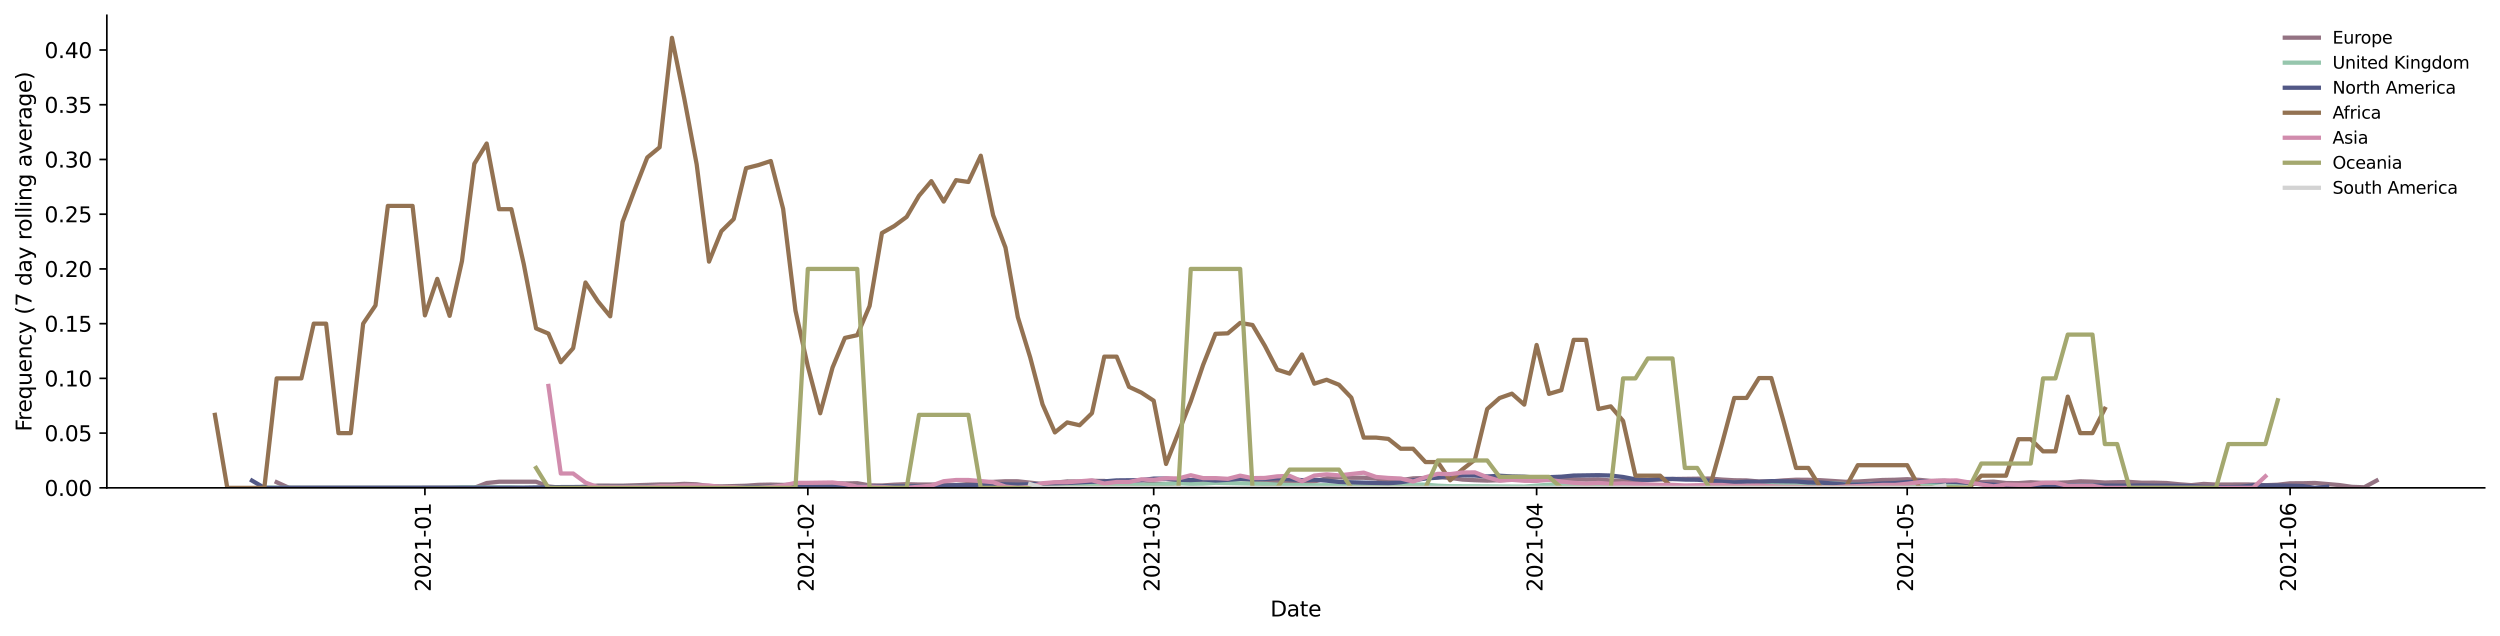 <?xml version="1.0" encoding="utf-8" standalone="no"?>
<!DOCTYPE svg PUBLIC "-//W3C//DTD SVG 1.1//EN"
  "http://www.w3.org/Graphics/SVG/1.1/DTD/svg11.dtd">
<svg height="298.621pt" version="1.1" viewBox="0 0 1173.344 298.621" width="1173.344pt" xmlns="http://www.w3.org/2000/svg" xmlns:xlink="http://www.w3.org/1999/xlink">
 <defs>
  <style type="text/css">*{stroke-linecap:butt;stroke-linejoin:round;}</style>
 </defs>
 <g id="figure_1">
  <g id="patch_1">
   <path d="M 0 298.621 
L 1173.344 298.621 
L 1173.344 0 
L 0 0 
z
" style="fill:#ffffff;"/>
  </g>
  <g id="axes_1">
   <g id="patch_2">
    <path d="M 50.144 228.96 
L 1166.144 228.96 
L 1166.144 7.2 
L 50.144 7.2 
z
" style="fill:#ffffff;"/>
   </g>
   <g id="matplotlib.axis_1">
    <g id="xtick_1">
     <g id="line2d_1">
      <defs>
       <path d="M 0 0 
L 0 3.5 
" id="m5eabd05350" style="stroke:#000000;stroke-width:0.8;"/>
      </defs>
      <g>
       <use style="stroke:#000000;stroke-width:0.8;" x="199.427" xlink:href="#m5eabd05350" y="228.96"/>
      </g>
     </g>
     <g id="text_1">
      <!-- 2021-01 -->
      <g transform="translate(202.186 277.743)rotate(-90)scale(0.1 -0.1)">
       <defs>
        <path d="M 1228 531 
L 3431 531 
L 3431 0 
L 469 0 
L 469 531 
Q 828 903 1448 1529 
Q 2069 2156 2228 2338 
Q 2531 2678 2651 2914 
Q 2772 3150 2772 3378 
Q 2772 3750 2511 3984 
Q 2250 4219 1831 4219 
Q 1534 4219 1204 4116 
Q 875 4013 500 3803 
L 500 4441 
Q 881 4594 1212 4672 
Q 1544 4750 1819 4750 
Q 2544 4750 2975 4387 
Q 3406 4025 3406 3419 
Q 3406 3131 3298 2873 
Q 3191 2616 2906 2266 
Q 2828 2175 2409 1742 
Q 1991 1309 1228 531 
z
" id="DejaVuSans-32" transform="scale(0.016)"/>
        <path d="M 2034 4250 
Q 1547 4250 1301 3770 
Q 1056 3291 1056 2328 
Q 1056 1369 1301 889 
Q 1547 409 2034 409 
Q 2525 409 2770 889 
Q 3016 1369 3016 2328 
Q 3016 3291 2770 3770 
Q 2525 4250 2034 4250 
z
M 2034 4750 
Q 2819 4750 3233 4129 
Q 3647 3509 3647 2328 
Q 3647 1150 3233 529 
Q 2819 -91 2034 -91 
Q 1250 -91 836 529 
Q 422 1150 422 2328 
Q 422 3509 836 4129 
Q 1250 4750 2034 4750 
z
" id="DejaVuSans-30" transform="scale(0.016)"/>
        <path d="M 794 531 
L 1825 531 
L 1825 4091 
L 703 3866 
L 703 4441 
L 1819 4666 
L 2450 4666 
L 2450 531 
L 3481 531 
L 3481 0 
L 794 0 
L 794 531 
z
" id="DejaVuSans-31" transform="scale(0.016)"/>
        <path d="M 313 2009 
L 1997 2009 
L 1997 1497 
L 313 1497 
L 313 2009 
z
" id="DejaVuSans-2d" transform="scale(0.016)"/>
       </defs>
       <use xlink:href="#DejaVuSans-32"/>
       <use x="63.623" xlink:href="#DejaVuSans-30"/>
       <use x="127.246" xlink:href="#DejaVuSans-32"/>
       <use x="190.869" xlink:href="#DejaVuSans-31"/>
       <use x="254.492" xlink:href="#DejaVuSans-2d"/>
       <use x="290.576" xlink:href="#DejaVuSans-30"/>
       <use x="354.199" xlink:href="#DejaVuSans-31"/>
      </g>
     </g>
    </g>
    <g id="xtick_2">
     <g id="line2d_2">
      <g>
       <use style="stroke:#000000;stroke-width:0.8;" x="379.146" xlink:href="#m5eabd05350" y="228.96"/>
      </g>
     </g>
     <g id="text_2">
      <!-- 2021-02 -->
      <g transform="translate(381.906 277.743)rotate(-90)scale(0.1 -0.1)">
       <use xlink:href="#DejaVuSans-32"/>
       <use x="63.623" xlink:href="#DejaVuSans-30"/>
       <use x="127.246" xlink:href="#DejaVuSans-32"/>
       <use x="190.869" xlink:href="#DejaVuSans-31"/>
       <use x="254.492" xlink:href="#DejaVuSans-2d"/>
       <use x="290.576" xlink:href="#DejaVuSans-30"/>
       <use x="354.199" xlink:href="#DejaVuSans-32"/>
      </g>
     </g>
    </g>
    <g id="xtick_3">
     <g id="line2d_3">
      <g>
       <use style="stroke:#000000;stroke-width:0.8;" x="541.474" xlink:href="#m5eabd05350" y="228.96"/>
      </g>
     </g>
     <g id="text_3">
      <!-- 2021-03 -->
      <g transform="translate(544.233 277.743)rotate(-90)scale(0.1 -0.1)">
       <defs>
        <path d="M 2597 2516 
Q 3050 2419 3304 2112 
Q 3559 1806 3559 1356 
Q 3559 666 3084 287 
Q 2609 -91 1734 -91 
Q 1441 -91 1130 -33 
Q 819 25 488 141 
L 488 750 
Q 750 597 1062 519 
Q 1375 441 1716 441 
Q 2309 441 2620 675 
Q 2931 909 2931 1356 
Q 2931 1769 2642 2001 
Q 2353 2234 1838 2234 
L 1294 2234 
L 1294 2753 
L 1863 2753 
Q 2328 2753 2575 2939 
Q 2822 3125 2822 3475 
Q 2822 3834 2567 4026 
Q 2313 4219 1838 4219 
Q 1578 4219 1281 4162 
Q 984 4106 628 3988 
L 628 4550 
Q 988 4650 1302 4700 
Q 1616 4750 1894 4750 
Q 2613 4750 3031 4423 
Q 3450 4097 3450 3541 
Q 3450 3153 3228 2886 
Q 3006 2619 2597 2516 
z
" id="DejaVuSans-33" transform="scale(0.016)"/>
       </defs>
       <use xlink:href="#DejaVuSans-32"/>
       <use x="63.623" xlink:href="#DejaVuSans-30"/>
       <use x="127.246" xlink:href="#DejaVuSans-32"/>
       <use x="190.869" xlink:href="#DejaVuSans-31"/>
       <use x="254.492" xlink:href="#DejaVuSans-2d"/>
       <use x="290.576" xlink:href="#DejaVuSans-30"/>
       <use x="354.199" xlink:href="#DejaVuSans-33"/>
      </g>
     </g>
    </g>
    <g id="xtick_4">
     <g id="line2d_4">
      <g>
       <use style="stroke:#000000;stroke-width:0.8;" x="721.193" xlink:href="#m5eabd05350" y="228.96"/>
      </g>
     </g>
     <g id="text_4">
      <!-- 2021-04 -->
      <g transform="translate(723.952 277.743)rotate(-90)scale(0.1 -0.1)">
       <defs>
        <path d="M 2419 4116 
L 825 1625 
L 2419 1625 
L 2419 4116 
z
M 2253 4666 
L 3047 4666 
L 3047 1625 
L 3713 1625 
L 3713 1100 
L 3047 1100 
L 3047 0 
L 2419 0 
L 2419 1100 
L 313 1100 
L 313 1709 
L 2253 4666 
z
" id="DejaVuSans-34" transform="scale(0.016)"/>
       </defs>
       <use xlink:href="#DejaVuSans-32"/>
       <use x="63.623" xlink:href="#DejaVuSans-30"/>
       <use x="127.246" xlink:href="#DejaVuSans-32"/>
       <use x="190.869" xlink:href="#DejaVuSans-31"/>
       <use x="254.492" xlink:href="#DejaVuSans-2d"/>
       <use x="290.576" xlink:href="#DejaVuSans-30"/>
       <use x="354.199" xlink:href="#DejaVuSans-34"/>
      </g>
     </g>
    </g>
    <g id="xtick_5">
     <g id="line2d_5">
      <g>
       <use style="stroke:#000000;stroke-width:0.8;" x="895.115" xlink:href="#m5eabd05350" y="228.96"/>
      </g>
     </g>
     <g id="text_5">
      <!-- 2021-05 -->
      <g transform="translate(897.875 277.743)rotate(-90)scale(0.1 -0.1)">
       <defs>
        <path d="M 691 4666 
L 3169 4666 
L 3169 4134 
L 1269 4134 
L 1269 2991 
Q 1406 3038 1543 3061 
Q 1681 3084 1819 3084 
Q 2600 3084 3056 2656 
Q 3513 2228 3513 1497 
Q 3513 744 3044 326 
Q 2575 -91 1722 -91 
Q 1428 -91 1123 -41 
Q 819 9 494 109 
L 494 744 
Q 775 591 1075 516 
Q 1375 441 1709 441 
Q 2250 441 2565 725 
Q 2881 1009 2881 1497 
Q 2881 1984 2565 2268 
Q 2250 2553 1709 2553 
Q 1456 2553 1204 2497 
Q 953 2441 691 2322 
L 691 4666 
z
" id="DejaVuSans-35" transform="scale(0.016)"/>
       </defs>
       <use xlink:href="#DejaVuSans-32"/>
       <use x="63.623" xlink:href="#DejaVuSans-30"/>
       <use x="127.246" xlink:href="#DejaVuSans-32"/>
       <use x="190.869" xlink:href="#DejaVuSans-31"/>
       <use x="254.492" xlink:href="#DejaVuSans-2d"/>
       <use x="290.576" xlink:href="#DejaVuSans-30"/>
       <use x="354.199" xlink:href="#DejaVuSans-35"/>
      </g>
     </g>
    </g>
    <g id="xtick_6">
     <g id="line2d_6">
      <g>
       <use style="stroke:#000000;stroke-width:0.8;" x="1074.835" xlink:href="#m5eabd05350" y="228.96"/>
      </g>
     </g>
     <g id="text_6">
      <!-- 2021-06 -->
      <g transform="translate(1077.594 277.743)rotate(-90)scale(0.1 -0.1)">
       <defs>
        <path d="M 2113 2584 
Q 1688 2584 1439 2293 
Q 1191 2003 1191 1497 
Q 1191 994 1439 701 
Q 1688 409 2113 409 
Q 2538 409 2786 701 
Q 3034 994 3034 1497 
Q 3034 2003 2786 2293 
Q 2538 2584 2113 2584 
z
M 3366 4563 
L 3366 3988 
Q 3128 4100 2886 4159 
Q 2644 4219 2406 4219 
Q 1781 4219 1451 3797 
Q 1122 3375 1075 2522 
Q 1259 2794 1537 2939 
Q 1816 3084 2150 3084 
Q 2853 3084 3261 2657 
Q 3669 2231 3669 1497 
Q 3669 778 3244 343 
Q 2819 -91 2113 -91 
Q 1303 -91 875 529 
Q 447 1150 447 2328 
Q 447 3434 972 4092 
Q 1497 4750 2381 4750 
Q 2619 4750 2861 4703 
Q 3103 4656 3366 4563 
z
" id="DejaVuSans-36" transform="scale(0.016)"/>
       </defs>
       <use xlink:href="#DejaVuSans-32"/>
       <use x="63.623" xlink:href="#DejaVuSans-30"/>
       <use x="127.246" xlink:href="#DejaVuSans-32"/>
       <use x="190.869" xlink:href="#DejaVuSans-31"/>
       <use x="254.492" xlink:href="#DejaVuSans-2d"/>
       <use x="290.576" xlink:href="#DejaVuSans-30"/>
       <use x="354.199" xlink:href="#DejaVuSans-36"/>
      </g>
     </g>
    </g>
    <g id="text_7">
     <!-- Date -->
     <g transform="translate(596.193 289.341)scale(0.1 -0.1)">
      <defs>
       <path d="M 1259 4147 
L 1259 519 
L 2022 519 
Q 2988 519 3436 956 
Q 3884 1394 3884 2338 
Q 3884 3275 3436 3711 
Q 2988 4147 2022 4147 
L 1259 4147 
z
M 628 4666 
L 1925 4666 
Q 3281 4666 3915 4102 
Q 4550 3538 4550 2338 
Q 4550 1131 3912 565 
Q 3275 0 1925 0 
L 628 0 
L 628 4666 
z
" id="DejaVuSans-44" transform="scale(0.016)"/>
       <path d="M 2194 1759 
Q 1497 1759 1228 1600 
Q 959 1441 959 1056 
Q 959 750 1161 570 
Q 1363 391 1709 391 
Q 2188 391 2477 730 
Q 2766 1069 2766 1631 
L 2766 1759 
L 2194 1759 
z
M 3341 1997 
L 3341 0 
L 2766 0 
L 2766 531 
Q 2569 213 2275 61 
Q 1981 -91 1556 -91 
Q 1019 -91 701 211 
Q 384 513 384 1019 
Q 384 1609 779 1909 
Q 1175 2209 1959 2209 
L 2766 2209 
L 2766 2266 
Q 2766 2663 2505 2880 
Q 2244 3097 1772 3097 
Q 1472 3097 1187 3025 
Q 903 2953 641 2809 
L 641 3341 
Q 956 3463 1253 3523 
Q 1550 3584 1831 3584 
Q 2591 3584 2966 3190 
Q 3341 2797 3341 1997 
z
" id="DejaVuSans-61" transform="scale(0.016)"/>
       <path d="M 1172 4494 
L 1172 3500 
L 2356 3500 
L 2356 3053 
L 1172 3053 
L 1172 1153 
Q 1172 725 1289 603 
Q 1406 481 1766 481 
L 2356 481 
L 2356 0 
L 1766 0 
Q 1100 0 847 248 
Q 594 497 594 1153 
L 594 3053 
L 172 3053 
L 172 3500 
L 594 3500 
L 594 4494 
L 1172 4494 
z
" id="DejaVuSans-74" transform="scale(0.016)"/>
       <path d="M 3597 1894 
L 3597 1613 
L 953 1613 
Q 991 1019 1311 708 
Q 1631 397 2203 397 
Q 2534 397 2845 478 
Q 3156 559 3463 722 
L 3463 178 
Q 3153 47 2828 -22 
Q 2503 -91 2169 -91 
Q 1331 -91 842 396 
Q 353 884 353 1716 
Q 353 2575 817 3079 
Q 1281 3584 2069 3584 
Q 2775 3584 3186 3129 
Q 3597 2675 3597 1894 
z
M 3022 2063 
Q 3016 2534 2758 2815 
Q 2500 3097 2075 3097 
Q 1594 3097 1305 2825 
Q 1016 2553 972 2059 
L 3022 2063 
z
" id="DejaVuSans-65" transform="scale(0.016)"/>
      </defs>
      <use xlink:href="#DejaVuSans-44"/>
      <use x="77.002" xlink:href="#DejaVuSans-61"/>
      <use x="138.281" xlink:href="#DejaVuSans-74"/>
      <use x="177.49" xlink:href="#DejaVuSans-65"/>
     </g>
    </g>
   </g>
   <g id="matplotlib.axis_2">
    <g id="ytick_1">
     <g id="line2d_7">
      <defs>
       <path d="M 0 0 
L -3.5 0 
" id="m9a1c84a6df" style="stroke:#000000;stroke-width:0.8;"/>
      </defs>
      <g>
       <use style="stroke:#000000;stroke-width:0.8;" x="50.144" xlink:href="#m9a1c84a6df" y="228.96"/>
      </g>
     </g>
     <g id="text_8">
      <!-- 0.00 -->
      <g transform="translate(20.878 232.759)scale(0.1 -0.1)">
       <defs>
        <path d="M 684 794 
L 1344 794 
L 1344 0 
L 684 0 
L 684 794 
z
" id="DejaVuSans-2e" transform="scale(0.016)"/>
       </defs>
       <use xlink:href="#DejaVuSans-30"/>
       <use x="63.623" xlink:href="#DejaVuSans-2e"/>
       <use x="95.41" xlink:href="#DejaVuSans-30"/>
       <use x="159.033" xlink:href="#DejaVuSans-30"/>
      </g>
     </g>
    </g>
    <g id="ytick_2">
     <g id="line2d_8">
      <g>
       <use style="stroke:#000000;stroke-width:0.8;" x="50.144" xlink:href="#m9a1c84a6df" y="203.274"/>
      </g>
     </g>
     <g id="text_9">
      <!-- 0.05 -->
      <g transform="translate(20.878 207.073)scale(0.1 -0.1)">
       <use xlink:href="#DejaVuSans-30"/>
       <use x="63.623" xlink:href="#DejaVuSans-2e"/>
       <use x="95.41" xlink:href="#DejaVuSans-30"/>
       <use x="159.033" xlink:href="#DejaVuSans-35"/>
      </g>
     </g>
    </g>
    <g id="ytick_3">
     <g id="line2d_9">
      <g>
       <use style="stroke:#000000;stroke-width:0.8;" x="50.144" xlink:href="#m9a1c84a6df" y="177.587"/>
      </g>
     </g>
     <g id="text_10">
      <!-- 0.10 -->
      <g transform="translate(20.878 181.386)scale(0.1 -0.1)">
       <use xlink:href="#DejaVuSans-30"/>
       <use x="63.623" xlink:href="#DejaVuSans-2e"/>
       <use x="95.41" xlink:href="#DejaVuSans-31"/>
       <use x="159.033" xlink:href="#DejaVuSans-30"/>
      </g>
     </g>
    </g>
    <g id="ytick_4">
     <g id="line2d_10">
      <g>
       <use style="stroke:#000000;stroke-width:0.8;" x="50.144" xlink:href="#m9a1c84a6df" y="151.901"/>
      </g>
     </g>
     <g id="text_11">
      <!-- 0.15 -->
      <g transform="translate(20.878 155.7)scale(0.1 -0.1)">
       <use xlink:href="#DejaVuSans-30"/>
       <use x="63.623" xlink:href="#DejaVuSans-2e"/>
       <use x="95.41" xlink:href="#DejaVuSans-31"/>
       <use x="159.033" xlink:href="#DejaVuSans-35"/>
      </g>
     </g>
    </g>
    <g id="ytick_5">
     <g id="line2d_11">
      <g>
       <use style="stroke:#000000;stroke-width:0.8;" x="50.144" xlink:href="#m9a1c84a6df" y="126.214"/>
      </g>
     </g>
     <g id="text_12">
      <!-- 0.20 -->
      <g transform="translate(20.878 130.013)scale(0.1 -0.1)">
       <use xlink:href="#DejaVuSans-30"/>
       <use x="63.623" xlink:href="#DejaVuSans-2e"/>
       <use x="95.41" xlink:href="#DejaVuSans-32"/>
       <use x="159.033" xlink:href="#DejaVuSans-30"/>
      </g>
     </g>
    </g>
    <g id="ytick_6">
     <g id="line2d_12">
      <g>
       <use style="stroke:#000000;stroke-width:0.8;" x="50.144" xlink:href="#m9a1c84a6df" y="100.528"/>
      </g>
     </g>
     <g id="text_13">
      <!-- 0.25 -->
      <g transform="translate(20.878 104.327)scale(0.1 -0.1)">
       <use xlink:href="#DejaVuSans-30"/>
       <use x="63.623" xlink:href="#DejaVuSans-2e"/>
       <use x="95.41" xlink:href="#DejaVuSans-32"/>
       <use x="159.033" xlink:href="#DejaVuSans-35"/>
      </g>
     </g>
    </g>
    <g id="ytick_7">
     <g id="line2d_13">
      <g>
       <use style="stroke:#000000;stroke-width:0.8;" x="50.144" xlink:href="#m9a1c84a6df" y="74.841"/>
      </g>
     </g>
     <g id="text_14">
      <!-- 0.30 -->
      <g transform="translate(20.878 78.64)scale(0.1 -0.1)">
       <use xlink:href="#DejaVuSans-30"/>
       <use x="63.623" xlink:href="#DejaVuSans-2e"/>
       <use x="95.41" xlink:href="#DejaVuSans-33"/>
       <use x="159.033" xlink:href="#DejaVuSans-30"/>
      </g>
     </g>
    </g>
    <g id="ytick_8">
     <g id="line2d_14">
      <g>
       <use style="stroke:#000000;stroke-width:0.8;" x="50.144" xlink:href="#m9a1c84a6df" y="49.155"/>
      </g>
     </g>
     <g id="text_15">
      <!-- 0.35 -->
      <g transform="translate(20.878 52.954)scale(0.1 -0.1)">
       <use xlink:href="#DejaVuSans-30"/>
       <use x="63.623" xlink:href="#DejaVuSans-2e"/>
       <use x="95.41" xlink:href="#DejaVuSans-33"/>
       <use x="159.033" xlink:href="#DejaVuSans-35"/>
      </g>
     </g>
    </g>
    <g id="ytick_9">
     <g id="line2d_15">
      <g>
       <use style="stroke:#000000;stroke-width:0.8;" x="50.144" xlink:href="#m9a1c84a6df" y="23.468"/>
      </g>
     </g>
     <g id="text_16">
      <!-- 0.40 -->
      <g transform="translate(20.878 27.267)scale(0.1 -0.1)">
       <use xlink:href="#DejaVuSans-30"/>
       <use x="63.623" xlink:href="#DejaVuSans-2e"/>
       <use x="95.41" xlink:href="#DejaVuSans-34"/>
       <use x="159.033" xlink:href="#DejaVuSans-30"/>
      </g>
     </g>
    </g>
    <g id="text_17">
     <!-- Frequency (7 day rolling average) -->
     <g transform="translate(14.798 202.529)rotate(-90)scale(0.1 -0.1)">
      <defs>
       <path d="M 628 4666 
L 3309 4666 
L 3309 4134 
L 1259 4134 
L 1259 2759 
L 3109 2759 
L 3109 2228 
L 1259 2228 
L 1259 0 
L 628 0 
L 628 4666 
z
" id="DejaVuSans-46" transform="scale(0.016)"/>
       <path d="M 2631 2963 
Q 2534 3019 2420 3045 
Q 2306 3072 2169 3072 
Q 1681 3072 1420 2755 
Q 1159 2438 1159 1844 
L 1159 0 
L 581 0 
L 581 3500 
L 1159 3500 
L 1159 2956 
Q 1341 3275 1631 3429 
Q 1922 3584 2338 3584 
Q 2397 3584 2469 3576 
Q 2541 3569 2628 3553 
L 2631 2963 
z
" id="DejaVuSans-72" transform="scale(0.016)"/>
       <path d="M 947 1747 
Q 947 1113 1208 752 
Q 1469 391 1925 391 
Q 2381 391 2643 752 
Q 2906 1113 2906 1747 
Q 2906 2381 2643 2742 
Q 2381 3103 1925 3103 
Q 1469 3103 1208 2742 
Q 947 2381 947 1747 
z
M 2906 525 
Q 2725 213 2448 61 
Q 2172 -91 1784 -91 
Q 1150 -91 751 415 
Q 353 922 353 1747 
Q 353 2572 751 3078 
Q 1150 3584 1784 3584 
Q 2172 3584 2448 3432 
Q 2725 3281 2906 2969 
L 2906 3500 
L 3481 3500 
L 3481 -1331 
L 2906 -1331 
L 2906 525 
z
" id="DejaVuSans-71" transform="scale(0.016)"/>
       <path d="M 544 1381 
L 544 3500 
L 1119 3500 
L 1119 1403 
Q 1119 906 1312 657 
Q 1506 409 1894 409 
Q 2359 409 2629 706 
Q 2900 1003 2900 1516 
L 2900 3500 
L 3475 3500 
L 3475 0 
L 2900 0 
L 2900 538 
Q 2691 219 2414 64 
Q 2138 -91 1772 -91 
Q 1169 -91 856 284 
Q 544 659 544 1381 
z
M 1991 3584 
L 1991 3584 
z
" id="DejaVuSans-75" transform="scale(0.016)"/>
       <path d="M 3513 2113 
L 3513 0 
L 2938 0 
L 2938 2094 
Q 2938 2591 2744 2837 
Q 2550 3084 2163 3084 
Q 1697 3084 1428 2787 
Q 1159 2491 1159 1978 
L 1159 0 
L 581 0 
L 581 3500 
L 1159 3500 
L 1159 2956 
Q 1366 3272 1645 3428 
Q 1925 3584 2291 3584 
Q 2894 3584 3203 3211 
Q 3513 2838 3513 2113 
z
" id="DejaVuSans-6e" transform="scale(0.016)"/>
       <path d="M 3122 3366 
L 3122 2828 
Q 2878 2963 2633 3030 
Q 2388 3097 2138 3097 
Q 1578 3097 1268 2742 
Q 959 2388 959 1747 
Q 959 1106 1268 751 
Q 1578 397 2138 397 
Q 2388 397 2633 464 
Q 2878 531 3122 666 
L 3122 134 
Q 2881 22 2623 -34 
Q 2366 -91 2075 -91 
Q 1284 -91 818 406 
Q 353 903 353 1747 
Q 353 2603 823 3093 
Q 1294 3584 2113 3584 
Q 2378 3584 2631 3529 
Q 2884 3475 3122 3366 
z
" id="DejaVuSans-63" transform="scale(0.016)"/>
       <path d="M 2059 -325 
Q 1816 -950 1584 -1140 
Q 1353 -1331 966 -1331 
L 506 -1331 
L 506 -850 
L 844 -850 
Q 1081 -850 1212 -737 
Q 1344 -625 1503 -206 
L 1606 56 
L 191 3500 
L 800 3500 
L 1894 763 
L 2988 3500 
L 3597 3500 
L 2059 -325 
z
" id="DejaVuSans-79" transform="scale(0.016)"/>
       <path id="DejaVuSans-20" transform="scale(0.016)"/>
       <path d="M 1984 4856 
Q 1566 4138 1362 3434 
Q 1159 2731 1159 2009 
Q 1159 1288 1364 580 
Q 1569 -128 1984 -844 
L 1484 -844 
Q 1016 -109 783 600 
Q 550 1309 550 2009 
Q 550 2706 781 3412 
Q 1013 4119 1484 4856 
L 1984 4856 
z
" id="DejaVuSans-28" transform="scale(0.016)"/>
       <path d="M 525 4666 
L 3525 4666 
L 3525 4397 
L 1831 0 
L 1172 0 
L 2766 4134 
L 525 4134 
L 525 4666 
z
" id="DejaVuSans-37" transform="scale(0.016)"/>
       <path d="M 2906 2969 
L 2906 4863 
L 3481 4863 
L 3481 0 
L 2906 0 
L 2906 525 
Q 2725 213 2448 61 
Q 2172 -91 1784 -91 
Q 1150 -91 751 415 
Q 353 922 353 1747 
Q 353 2572 751 3078 
Q 1150 3584 1784 3584 
Q 2172 3584 2448 3432 
Q 2725 3281 2906 2969 
z
M 947 1747 
Q 947 1113 1208 752 
Q 1469 391 1925 391 
Q 2381 391 2643 752 
Q 2906 1113 2906 1747 
Q 2906 2381 2643 2742 
Q 2381 3103 1925 3103 
Q 1469 3103 1208 2742 
Q 947 2381 947 1747 
z
" id="DejaVuSans-64" transform="scale(0.016)"/>
       <path d="M 1959 3097 
Q 1497 3097 1228 2736 
Q 959 2375 959 1747 
Q 959 1119 1226 758 
Q 1494 397 1959 397 
Q 2419 397 2687 759 
Q 2956 1122 2956 1747 
Q 2956 2369 2687 2733 
Q 2419 3097 1959 3097 
z
M 1959 3584 
Q 2709 3584 3137 3096 
Q 3566 2609 3566 1747 
Q 3566 888 3137 398 
Q 2709 -91 1959 -91 
Q 1206 -91 779 398 
Q 353 888 353 1747 
Q 353 2609 779 3096 
Q 1206 3584 1959 3584 
z
" id="DejaVuSans-6f" transform="scale(0.016)"/>
       <path d="M 603 4863 
L 1178 4863 
L 1178 0 
L 603 0 
L 603 4863 
z
" id="DejaVuSans-6c" transform="scale(0.016)"/>
       <path d="M 603 3500 
L 1178 3500 
L 1178 0 
L 603 0 
L 603 3500 
z
M 603 4863 
L 1178 4863 
L 1178 4134 
L 603 4134 
L 603 4863 
z
" id="DejaVuSans-69" transform="scale(0.016)"/>
       <path d="M 2906 1791 
Q 2906 2416 2648 2759 
Q 2391 3103 1925 3103 
Q 1463 3103 1205 2759 
Q 947 2416 947 1791 
Q 947 1169 1205 825 
Q 1463 481 1925 481 
Q 2391 481 2648 825 
Q 2906 1169 2906 1791 
z
M 3481 434 
Q 3481 -459 3084 -895 
Q 2688 -1331 1869 -1331 
Q 1566 -1331 1297 -1286 
Q 1028 -1241 775 -1147 
L 775 -588 
Q 1028 -725 1275 -790 
Q 1522 -856 1778 -856 
Q 2344 -856 2625 -561 
Q 2906 -266 2906 331 
L 2906 616 
Q 2728 306 2450 153 
Q 2172 0 1784 0 
Q 1141 0 747 490 
Q 353 981 353 1791 
Q 353 2603 747 3093 
Q 1141 3584 1784 3584 
Q 2172 3584 2450 3431 
Q 2728 3278 2906 2969 
L 2906 3500 
L 3481 3500 
L 3481 434 
z
" id="DejaVuSans-67" transform="scale(0.016)"/>
       <path d="M 191 3500 
L 800 3500 
L 1894 563 
L 2988 3500 
L 3597 3500 
L 2284 0 
L 1503 0 
L 191 3500 
z
" id="DejaVuSans-76" transform="scale(0.016)"/>
       <path d="M 513 4856 
L 1013 4856 
Q 1481 4119 1714 3412 
Q 1947 2706 1947 2009 
Q 1947 1309 1714 600 
Q 1481 -109 1013 -844 
L 513 -844 
Q 928 -128 1133 580 
Q 1338 1288 1338 2009 
Q 1338 2731 1133 3434 
Q 928 4138 513 4856 
z
" id="DejaVuSans-29" transform="scale(0.016)"/>
      </defs>
      <use xlink:href="#DejaVuSans-46"/>
      <use x="50.27" xlink:href="#DejaVuSans-72"/>
      <use x="89.133" xlink:href="#DejaVuSans-65"/>
      <use x="150.656" xlink:href="#DejaVuSans-71"/>
      <use x="214.133" xlink:href="#DejaVuSans-75"/>
      <use x="277.512" xlink:href="#DejaVuSans-65"/>
      <use x="339.035" xlink:href="#DejaVuSans-6e"/>
      <use x="402.414" xlink:href="#DejaVuSans-63"/>
      <use x="457.395" xlink:href="#DejaVuSans-79"/>
      <use x="516.574" xlink:href="#DejaVuSans-20"/>
      <use x="548.361" xlink:href="#DejaVuSans-28"/>
      <use x="587.375" xlink:href="#DejaVuSans-37"/>
      <use x="650.998" xlink:href="#DejaVuSans-20"/>
      <use x="682.785" xlink:href="#DejaVuSans-64"/>
      <use x="746.262" xlink:href="#DejaVuSans-61"/>
      <use x="807.541" xlink:href="#DejaVuSans-79"/>
      <use x="866.721" xlink:href="#DejaVuSans-20"/>
      <use x="898.508" xlink:href="#DejaVuSans-72"/>
      <use x="937.371" xlink:href="#DejaVuSans-6f"/>
      <use x="998.553" xlink:href="#DejaVuSans-6c"/>
      <use x="1026.336" xlink:href="#DejaVuSans-6c"/>
      <use x="1054.119" xlink:href="#DejaVuSans-69"/>
      <use x="1081.902" xlink:href="#DejaVuSans-6e"/>
      <use x="1145.281" xlink:href="#DejaVuSans-67"/>
      <use x="1208.758" xlink:href="#DejaVuSans-20"/>
      <use x="1240.545" xlink:href="#DejaVuSans-61"/>
      <use x="1301.824" xlink:href="#DejaVuSans-76"/>
      <use x="1361.004" xlink:href="#DejaVuSans-65"/>
      <use x="1422.527" xlink:href="#DejaVuSans-72"/>
      <use x="1463.641" xlink:href="#DejaVuSans-61"/>
      <use x="1524.92" xlink:href="#DejaVuSans-67"/>
      <use x="1588.396" xlink:href="#DejaVuSans-65"/>
      <use x="1649.92" xlink:href="#DejaVuSans-29"/>
     </g>
    </g>
   </g>
   <g id="line2d_16">
    <path clip-path="url(#pe583a3ebe1)" d="M 129.858 226.325 
L 135.655 228.96 
L 222.616 228.96 
L 228.414 226.702 
L 234.211 226.101 
L 251.603 226.101 
L 257.401 228.313 
L 263.198 228.914 
L 268.996 228.914 
L 280.591 227.902 
L 292.185 227.948 
L 309.578 227.389 
L 315.375 227.389 
L 321.172 227.101 
L 326.97 227.31 
L 332.767 228.15 
L 338.565 228.293 
L 350.159 227.971 
L 355.957 227.558 
L 361.754 227.443 
L 367.552 227.588 
L 373.349 227.421 
L 379.146 226.727 
L 384.944 226.955 
L 390.741 226.818 
L 396.539 226.902 
L 402.336 226.792 
L 408.133 227.807 
L 413.931 227.856 
L 419.728 227.483 
L 425.526 227.256 
L 431.323 227.417 
L 442.918 227.386 
L 448.715 227.656 
L 454.513 227.129 
L 460.31 226.46 
L 471.905 225.868 
L 477.702 225.891 
L 489.297 227.182 
L 500.892 225.95 
L 506.689 226 
L 512.487 225.699 
L 518.284 225.707 
L 524.081 226.773 
L 529.879 227.325 
L 535.676 227.441 
L 541.474 226.977 
L 547.271 227.087 
L 553.068 226.635 
L 558.866 226.3 
L 564.663 225.803 
L 570.461 225.762 
L 576.258 225.139 
L 582.055 224.835 
L 599.448 226.232 
L 611.042 226.515 
L 616.84 225.988 
L 622.637 224.469 
L 628.435 224.007 
L 634.232 224.218 
L 640.029 224.222 
L 645.827 224.613 
L 651.624 225.655 
L 657.422 225.364 
L 663.219 224.515 
L 669.016 224.337 
L 674.814 223.938 
L 680.611 224.287 
L 686.409 225.077 
L 692.206 225.375 
L 698.003 225.558 
L 703.801 225.389 
L 709.598 225.101 
L 715.396 224.578 
L 721.193 224.939 
L 726.991 224.552 
L 744.383 225.099 
L 750.18 225 
L 755.978 225.503 
L 761.775 225.753 
L 767.572 225.287 
L 773.37 225.267 
L 784.965 224.823 
L 802.357 224.59 
L 808.154 225.08 
L 813.952 225.409 
L 819.749 225.481 
L 825.546 225.986 
L 831.344 225.945 
L 837.141 225.462 
L 842.939 225.156 
L 848.736 225.2 
L 854.533 225.38 
L 866.128 226.12 
L 871.926 225.999 
L 883.52 225.286 
L 889.318 225.172 
L 895.115 224.912 
L 900.913 225.222 
L 906.71 225.77 
L 912.507 225.572 
L 924.102 226.677 
L 929.9 226.266 
L 935.697 226.046 
L 941.494 226.703 
L 947.292 226.762 
L 953.089 226.34 
L 958.887 226.646 
L 964.684 226.594 
L 970.481 226.392 
L 976.279 225.895 
L 982.076 226.075 
L 987.874 226.474 
L 999.468 226.18 
L 1005.266 226.567 
L 1011.063 226.538 
L 1016.861 226.703 
L 1022.658 227.28 
L 1028.455 227.702 
L 1034.253 227.125 
L 1040.05 227.434 
L 1051.645 227.374 
L 1057.442 227.4 
L 1063.24 227.73 
L 1069.037 227.505 
L 1074.835 226.835 
L 1080.632 226.818 
L 1086.429 226.672 
L 1098.024 227.668 
L 1103.822 228.498 
L 1109.619 228.698 
L 1115.416 225.563 
L 1115.416 225.563 
" style="fill:none;stroke:#947383;stroke-linecap:square;stroke-width:2;"/>
   </g>
   <g id="line2d_17">
    <path clip-path="url(#pe583a3ebe1)" d="M 124.061 228.839 
L 141.453 228.96 
L 211.022 228.96 
L 216.819 228.758 
L 240.009 228.758 
L 245.806 228.912 
L 268.996 228.805 
L 280.591 228.57 
L 292.185 228.566 
L 309.578 228.51 
L 321.172 228.361 
L 332.767 228.553 
L 338.565 228.759 
L 361.754 228.576 
L 367.552 228.35 
L 379.146 228.602 
L 390.741 228.399 
L 396.539 228.625 
L 402.336 228.489 
L 419.728 228.439 
L 425.526 228.277 
L 460.31 228.607 
L 466.107 228.708 
L 471.905 228.491 
L 489.297 228.29 
L 495.094 228.085 
L 500.892 228.107 
L 506.689 227.774 
L 512.487 227.667 
L 524.081 227.762 
L 529.879 227.37 
L 535.676 227.532 
L 541.474 227.49 
L 547.271 227.205 
L 553.068 226.779 
L 558.866 227.119 
L 564.663 226.99 
L 570.461 226.591 
L 593.65 227.123 
L 599.448 227.487 
L 616.84 227.77 
L 622.637 227.719 
L 628.435 227.902 
L 634.232 227.804 
L 640.029 227.971 
L 651.624 227.248 
L 657.422 227.26 
L 669.016 227.477 
L 674.814 227.953 
L 680.611 228.196 
L 692.206 228.217 
L 703.801 228.304 
L 715.396 228.365 
L 726.991 227.494 
L 732.788 227.558 
L 738.585 227.765 
L 744.383 227.803 
L 750.18 228.167 
L 755.978 228.294 
L 779.167 228.251 
L 784.965 228.384 
L 790.762 228.315 
L 796.559 228.014 
L 808.154 227.815 
L 819.749 227.276 
L 825.546 227.691 
L 831.344 227.209 
L 837.141 227.006 
L 842.939 226.963 
L 848.736 227.372 
L 854.533 226.853 
L 860.331 226.92 
L 871.926 227.504 
L 877.723 227.108 
L 895.115 227.982 
L 900.913 227.453 
L 906.71 227.119 
L 918.305 227.076 
L 924.102 226.815 
L 929.9 227.321 
L 935.697 228.051 
L 947.292 228.195 
L 953.089 228.282 
L 958.887 228.223 
L 970.481 227.76 
L 976.279 227.783 
L 993.671 228.38 
L 999.468 228.683 
L 1005.266 228.815 
L 1016.861 228.617 
L 1028.455 228.707 
L 1040.05 228.806 
L 1051.645 228.905 
L 1063.24 228.96 
L 1069.037 228.915 
L 1069.037 228.915 
" style="fill:none;stroke:#96c6ad;stroke-linecap:square;stroke-width:2;"/>
   </g>
   <g id="line2d_18">
    <path clip-path="url(#pe583a3ebe1)" d="M 118.263 225.558 
L 124.061 228.96 
L 245.806 228.902 
L 263.198 228.612 
L 292.185 228.476 
L 297.983 228.533 
L 309.578 228.43 
L 315.375 228.486 
L 321.172 228.669 
L 326.97 228.597 
L 332.767 228.75 
L 338.565 228.748 
L 344.362 228.587 
L 350.159 228.542 
L 355.957 228.612 
L 361.754 228.444 
L 379.146 228.619 
L 413.931 228.162 
L 419.728 228.271 
L 431.323 228.208 
L 437.12 228.255 
L 448.715 227.706 
L 454.513 227.729 
L 466.107 227.197 
L 477.702 227.452 
L 495.094 226.971 
L 512.487 226.108 
L 518.284 225.935 
L 524.081 225.464 
L 535.676 225.349 
L 541.474 224.633 
L 547.271 224.627 
L 553.068 225.169 
L 558.866 225.323 
L 564.663 225.019 
L 570.461 225.496 
L 576.258 225.185 
L 582.055 224.743 
L 587.853 224.869 
L 593.65 224.799 
L 599.448 224.468 
L 605.245 224.961 
L 611.042 225.339 
L 616.84 225.157 
L 622.637 225.585 
L 628.435 226.196 
L 651.624 226.851 
L 657.422 226.328 
L 669.016 224.575 
L 674.814 224.167 
L 680.611 223.184 
L 686.409 223.053 
L 692.206 223.174 
L 698.003 223.631 
L 703.801 223.29 
L 709.598 223.606 
L 715.396 223.741 
L 721.193 224.177 
L 732.788 223.734 
L 738.585 223.193 
L 750.18 223.017 
L 755.978 223.194 
L 761.775 223.869 
L 767.572 224.97 
L 773.37 225.243 
L 779.167 224.801 
L 784.965 224.78 
L 790.762 225.078 
L 796.559 225.157 
L 808.154 226.034 
L 813.952 226.419 
L 819.749 226.06 
L 825.546 226.146 
L 831.344 225.815 
L 842.939 225.964 
L 848.736 226.444 
L 854.533 226.49 
L 866.128 227.422 
L 871.926 227.414 
L 877.723 227.244 
L 883.52 226.904 
L 889.318 226.751 
L 895.115 226.277 
L 900.913 225.977 
L 906.71 225.879 
L 918.305 226.217 
L 935.697 227.5 
L 941.494 227.912 
L 953.089 227.836 
L 958.887 227.991 
L 964.684 227.974 
L 970.481 227.809 
L 999.468 227.965 
L 1005.266 227.834 
L 1011.063 227.959 
L 1016.861 227.922 
L 1028.455 228.132 
L 1034.253 228.509 
L 1045.848 228.65 
L 1051.645 228.482 
L 1057.442 227.823 
L 1069.037 227.823 
L 1080.632 228.113 
L 1086.429 228.96 
L 1092.227 228.454 
L 1092.227 228.454 
" style="fill:none;stroke:#525886;stroke-linecap:square;stroke-width:2;"/>
   </g>
   <g id="line2d_19">
    <path clip-path="url(#pe583a3ebe1)" d="M 100.871 194.711 
L 106.668 228.96 
L 124.061 228.96 
L 129.858 177.587 
L 141.453 177.587 
L 147.25 151.901 
L 153.048 151.901 
L 158.845 203.274 
L 164.642 203.274 
L 170.44 151.901 
L 176.237 143.338 
L 182.035 96.636 
L 193.629 96.636 
L 199.427 148.009 
L 205.224 130.884 
L 211.022 148.231 
L 216.819 122.545 
L 222.616 76.88 
L 228.414 67.366 
L 234.211 98.19 
L 240.009 98.19 
L 245.806 123.876 
L 251.603 154.129 
L 257.401 156.557 
L 263.198 170.02 
L 268.996 163.415 
L 274.793 132.591 
L 280.591 141.375 
L 286.388 148.46 
L 292.185 104.173 
L 297.983 88.761 
L 303.78 73.92 
L 309.578 69.133 
L 315.375 17.76 
L 321.172 46.301 
L 326.97 77.124 
L 332.767 122.789 
L 338.565 108.519 
L 344.362 102.811 
L 350.159 78.941 
L 355.957 77.473 
L 361.754 75.57 
L 367.552 98.046 
L 373.349 145.786 
L 379.146 171.94 
L 384.944 193.957 
L 390.741 172.508 
L 396.539 158.595 
L 402.336 157.306 
L 408.133 143.607 
L 413.931 109.358 
L 419.728 106.072 
L 425.526 101.791 
L 431.323 91.87 
L 437.12 85.021 
L 442.918 94.61 
L 448.715 84.553 
L 454.513 85.409 
L 460.31 73.08 
L 466.107 101.006 
L 471.905 116.18 
L 477.702 148.846 
L 483.5 167.711 
L 489.297 189.774 
L 495.094 202.947 
L 500.892 198.259 
L 506.689 199.585 
L 512.487 193.93 
L 518.284 167.383 
L 524.081 167.383 
L 529.879 181.555 
L 535.676 184.259 
L 541.474 188.055 
L 547.271 217.749 
L 558.866 188.393 
L 564.663 171.269 
L 570.461 156.68 
L 576.258 156.445 
L 582.055 151.552 
L 587.853 152.53 
L 593.65 162.316 
L 599.448 173.482 
L 605.245 175.341 
L 611.042 166.371 
L 616.84 180.071 
L 622.637 178.236 
L 628.435 180.584 
L 634.232 186.628 
L 640.029 205.383 
L 645.827 205.383 
L 651.624 205.995 
L 657.422 210.613 
L 663.219 210.613 
L 669.016 216.855 
L 674.814 216.855 
L 680.611 225.417 
L 686.409 220.28 
L 692.206 215.813 
L 698.003 191.957 
L 703.801 186.819 
L 709.598 184.764 
L 715.396 189.902 
L 721.193 161.923 
L 726.991 184.854 
L 732.788 183.142 
L 738.585 159.51 
L 744.383 159.51 
L 750.18 191.957 
L 755.978 190.716 
L 761.775 197.565 
L 767.572 223.252 
L 779.167 223.252 
L 784.965 228.96 
L 802.357 228.96 
L 808.154 208.411 
L 813.952 186.78 
L 819.749 186.78 
L 825.546 177.44 
L 831.344 177.44 
L 837.141 197.989 
L 842.939 219.619 
L 848.736 219.619 
L 854.533 228.96 
L 866.128 228.96 
L 871.926 218.331 
L 895.115 218.331 
L 900.913 228.96 
L 924.102 228.96 
L 929.9 223.252 
L 941.494 223.252 
L 947.292 206.128 
L 953.089 206.128 
L 958.887 211.836 
L 964.684 211.836 
L 970.481 186.149 
L 976.279 203.274 
L 982.076 203.274 
L 987.874 191.857 
L 987.874 191.857 
" style="fill:none;stroke:#937252;stroke-linecap:square;stroke-width:2;"/>
   </g>
   <g id="line2d_20">
    <path clip-path="url(#pe583a3ebe1)" d="M 257.401 181.134 
L 263.198 222.233 
L 268.996 222.233 
L 274.793 226.514 
L 280.591 228.651 
L 303.78 228.651 
L 309.578 228.193 
L 315.375 228.193 
L 321.172 227.852 
L 332.767 227.852 
L 338.565 228.619 
L 344.362 228.619 
L 350.159 228.96 
L 355.957 228.96 
L 361.754 228.585 
L 367.552 227.861 
L 373.349 226.62 
L 379.146 226.62 
L 390.741 226.445 
L 396.539 227.169 
L 402.336 228.41 
L 408.133 228.41 
L 413.931 228.546 
L 419.728 228.96 
L 425.526 228.96 
L 437.12 227.95 
L 442.918 225.853 
L 448.715 225.283 
L 454.513 225.283 
L 466.107 226.292 
L 471.905 228.389 
L 477.702 228.96 
L 483.5 228.523 
L 489.297 226.796 
L 495.094 226.329 
L 500.892 226.329 
L 512.487 225.443 
L 518.284 226.93 
L 524.081 226.22 
L 529.879 226.22 
L 535.676 224.964 
L 541.474 225.218 
L 547.271 224.455 
L 553.068 224.562 
L 558.866 223.038 
L 564.663 224.405 
L 570.461 224.391 
L 576.258 224.733 
L 582.055 223.246 
L 587.853 224.406 
L 593.65 224.319 
L 599.448 223.564 
L 605.245 223.329 
L 611.042 225.886 
L 616.84 223.205 
L 622.637 222.634 
L 628.435 223.117 
L 640.029 221.82 
L 645.827 223.849 
L 651.624 224.327 
L 657.422 224.59 
L 663.219 226.005 
L 669.016 223.997 
L 674.814 222.391 
L 680.611 222.521 
L 686.409 221.777 
L 692.206 221.704 
L 698.003 223.972 
L 703.801 225.591 
L 709.598 225.21 
L 715.396 225.645 
L 721.193 225.705 
L 726.991 225.193 
L 732.788 226.018 
L 738.585 226.612 
L 744.383 227.054 
L 750.18 226.655 
L 755.978 227.106 
L 761.775 226.853 
L 779.167 227.58 
L 784.965 227.564 
L 790.762 227.856 
L 802.357 227.642 
L 808.154 227.621 
L 813.952 228.075 
L 825.546 227.896 
L 837.141 228.513 
L 842.939 228.513 
L 848.736 228.729 
L 860.331 228.746 
L 866.128 228.334 
L 871.926 228.151 
L 883.52 227.61 
L 889.318 227.61 
L 895.115 227.042 
L 900.913 226.302 
L 906.71 225.706 
L 918.305 225.459 
L 929.9 227.363 
L 935.697 228.254 
L 941.494 227.383 
L 947.292 227.562 
L 953.089 227.562 
L 958.887 226.602 
L 964.684 226.602 
L 970.481 228 
L 982.076 228 
L 987.874 228.96 
L 1057.442 228.96 
L 1063.24 223.552 
L 1063.24 223.552 
" style="fill:none;stroke:#d18cad;stroke-linecap:square;stroke-width:2;"/>
   </g>
   <g id="line2d_21">
    <path clip-path="url(#pe583a3ebe1)" d="M 251.603 219.619 
L 257.401 228.96 
L 373.349 228.96 
L 379.146 126.214 
L 402.336 126.214 
L 408.133 228.96 
L 425.526 228.96 
L 431.323 194.711 
L 454.513 194.711 
L 460.31 228.96 
L 553.068 228.96 
L 558.866 126.214 
L 582.055 126.214 
L 587.853 228.96 
L 599.448 228.96 
L 605.245 220.398 
L 628.435 220.398 
L 634.232 228.96 
L 669.016 228.96 
L 674.814 216.117 
L 698.003 216.117 
L 703.801 223.823 
L 726.991 223.823 
L 732.788 228.96 
L 755.978 228.96 
L 761.775 177.587 
L 767.572 177.587 
L 773.37 168.246 
L 784.965 168.246 
L 790.762 219.619 
L 796.559 219.619 
L 802.357 228.96 
L 924.102 228.96 
L 929.9 217.544 
L 953.089 217.544 
L 958.887 177.587 
L 964.684 177.587 
L 970.481 157.038 
L 982.076 157.038 
L 987.874 208.411 
L 993.671 208.411 
L 999.468 228.96 
L 1040.05 228.96 
L 1045.848 208.411 
L 1063.24 208.411 
L 1069.037 187.862 
L 1069.037 187.862 
" style="fill:none;stroke:#a4a86f;stroke-linecap:square;stroke-width:2;"/>
   </g>
   <g id="line2d_22">
    <path clip-path="url(#pe583a3ebe1)" d="M 483.5 227.219 
L 489.297 228.96 
L 495.094 228.96 
L 500.892 228.96 
L 506.689 228.96 
L 512.487 228.96 
L 518.284 228.96 
L 524.081 228.96 
L 529.879 228.96 
L 535.676 228.96 
L 541.474 228.96 
L 547.271 228.96 
L 553.068 228.96 
L 558.866 228.96 
L 564.663 228.96 
L 570.461 228.96 
L 576.258 228.96 
L 582.055 228.96 
L 587.853 228.96 
L 593.65 228.96 
L 599.448 228.96 
L 605.245 228.96 
L 611.042 228.96 
L 616.84 228.96 
L 622.637 228.96 
L 628.435 228.96 
L 634.232 228.96 
L 640.029 228.96 
L 645.827 228.96 
L 651.624 228.96 
L 657.422 228.96 
L 663.219 228.96 
L 669.016 228.96 
L 674.814 228.96 
L 680.611 228.96 
L 686.409 228.96 
L 692.206 228.96 
L 698.003 228.96 
L 703.801 228.96 
L 709.598 228.96 
L 715.396 228.96 
L 721.193 228.96 
L 726.991 228.96 
L 732.788 228.96 
L 738.585 228.96 
L 744.383 228.96 
L 750.18 228.96 
L 755.978 228.96 
L 761.775 228.96 
L 767.572 228.96 
L 773.37 228.96 
L 779.167 228.96 
L 784.965 228.96 
L 790.762 228.96 
L 796.559 228.96 
L 802.357 228.96 
L 808.154 228.96 
L 813.952 228.96 
L 819.749 228.96 
L 825.546 228.96 
L 831.344 228.96 
L 837.141 228.96 
L 842.939 228.96 
L 848.736 228.96 
L 854.533 228.96 
L 860.331 228.96 
L 866.128 228.96 
L 871.926 228.96 
L 877.723 228.96 
L 883.52 228.96 
L 889.318 228.96 
L 895.115 228.96 
L 900.913 228.96 
L 906.71 228.96 
L 912.507 227.901 
" style="fill:none;stroke:#d3d3d3;stroke-linecap:square;stroke-width:2;"/>
   </g>
   <g id="patch_3">
    <path d="M 50.144 228.96 
L 50.144 7.2 
" style="fill:none;stroke:#000000;stroke-linecap:square;stroke-linejoin:miter;stroke-width:0.8;"/>
   </g>
   <g id="patch_4">
    <path d="M 50.144 228.96 
L 1166.144 228.96 
" style="fill:none;stroke:#000000;stroke-linecap:square;stroke-linejoin:miter;stroke-width:0.8;"/>
   </g>
   <g id="legend_1">
    <g id="line2d_23">
     <path d="M 1072.332 17.679 
L 1088.332 17.679 
" style="fill:none;stroke:#947383;stroke-linecap:square;stroke-width:2;"/>
    </g>
    <g id="line2d_24"/>
    <g id="text_18">
     <!-- Europe -->
     <g transform="translate(1094.733 20.479)scale(0.08 -0.08)">
      <defs>
       <path d="M 628 4666 
L 3578 4666 
L 3578 4134 
L 1259 4134 
L 1259 2753 
L 3481 2753 
L 3481 2222 
L 1259 2222 
L 1259 531 
L 3634 531 
L 3634 0 
L 628 0 
L 628 4666 
z
" id="DejaVuSans-45" transform="scale(0.016)"/>
       <path d="M 1159 525 
L 1159 -1331 
L 581 -1331 
L 581 3500 
L 1159 3500 
L 1159 2969 
Q 1341 3281 1617 3432 
Q 1894 3584 2278 3584 
Q 2916 3584 3314 3078 
Q 3713 2572 3713 1747 
Q 3713 922 3314 415 
Q 2916 -91 2278 -91 
Q 1894 -91 1617 61 
Q 1341 213 1159 525 
z
M 3116 1747 
Q 3116 2381 2855 2742 
Q 2594 3103 2138 3103 
Q 1681 3103 1420 2742 
Q 1159 2381 1159 1747 
Q 1159 1113 1420 752 
Q 1681 391 2138 391 
Q 2594 391 2855 752 
Q 3116 1113 3116 1747 
z
" id="DejaVuSans-70" transform="scale(0.016)"/>
      </defs>
      <use xlink:href="#DejaVuSans-45"/>
      <use x="63.184" xlink:href="#DejaVuSans-75"/>
      <use x="126.562" xlink:href="#DejaVuSans-72"/>
      <use x="165.426" xlink:href="#DejaVuSans-6f"/>
      <use x="226.607" xlink:href="#DejaVuSans-70"/>
      <use x="290.084" xlink:href="#DejaVuSans-65"/>
     </g>
    </g>
    <g id="line2d_25">
     <path d="M 1072.332 29.421 
L 1088.332 29.421 
" style="fill:none;stroke:#96c6ad;stroke-linecap:square;stroke-width:2;"/>
    </g>
    <g id="line2d_26"/>
    <g id="text_19">
     <!-- United Kingdom -->
     <g transform="translate(1094.733 32.221)scale(0.08 -0.08)">
      <defs>
       <path d="M 556 4666 
L 1191 4666 
L 1191 1831 
Q 1191 1081 1462 751 
Q 1734 422 2344 422 
Q 2950 422 3222 751 
Q 3494 1081 3494 1831 
L 3494 4666 
L 4128 4666 
L 4128 1753 
Q 4128 841 3676 375 
Q 3225 -91 2344 -91 
Q 1459 -91 1007 375 
Q 556 841 556 1753 
L 556 4666 
z
" id="DejaVuSans-55" transform="scale(0.016)"/>
       <path d="M 628 4666 
L 1259 4666 
L 1259 2694 
L 3353 4666 
L 4166 4666 
L 1850 2491 
L 4331 0 
L 3500 0 
L 1259 2247 
L 1259 0 
L 628 0 
L 628 4666 
z
" id="DejaVuSans-4b" transform="scale(0.016)"/>
       <path d="M 3328 2828 
Q 3544 3216 3844 3400 
Q 4144 3584 4550 3584 
Q 5097 3584 5394 3201 
Q 5691 2819 5691 2113 
L 5691 0 
L 5113 0 
L 5113 2094 
Q 5113 2597 4934 2840 
Q 4756 3084 4391 3084 
Q 3944 3084 3684 2787 
Q 3425 2491 3425 1978 
L 3425 0 
L 2847 0 
L 2847 2094 
Q 2847 2600 2669 2842 
Q 2491 3084 2119 3084 
Q 1678 3084 1418 2786 
Q 1159 2488 1159 1978 
L 1159 0 
L 581 0 
L 581 3500 
L 1159 3500 
L 1159 2956 
Q 1356 3278 1631 3431 
Q 1906 3584 2284 3584 
Q 2666 3584 2933 3390 
Q 3200 3197 3328 2828 
z
" id="DejaVuSans-6d" transform="scale(0.016)"/>
      </defs>
      <use xlink:href="#DejaVuSans-55"/>
      <use x="73.193" xlink:href="#DejaVuSans-6e"/>
      <use x="136.572" xlink:href="#DejaVuSans-69"/>
      <use x="164.355" xlink:href="#DejaVuSans-74"/>
      <use x="203.564" xlink:href="#DejaVuSans-65"/>
      <use x="265.088" xlink:href="#DejaVuSans-64"/>
      <use x="328.564" xlink:href="#DejaVuSans-20"/>
      <use x="360.352" xlink:href="#DejaVuSans-4b"/>
      <use x="425.928" xlink:href="#DejaVuSans-69"/>
      <use x="453.711" xlink:href="#DejaVuSans-6e"/>
      <use x="517.09" xlink:href="#DejaVuSans-67"/>
      <use x="580.566" xlink:href="#DejaVuSans-64"/>
      <use x="644.043" xlink:href="#DejaVuSans-6f"/>
      <use x="705.225" xlink:href="#DejaVuSans-6d"/>
     </g>
    </g>
    <g id="line2d_27">
     <path d="M 1072.332 41.164 
L 1088.332 41.164 
" style="fill:none;stroke:#525886;stroke-linecap:square;stroke-width:2;"/>
    </g>
    <g id="line2d_28"/>
    <g id="text_20">
     <!-- North America -->
     <g transform="translate(1094.733 43.964)scale(0.08 -0.08)">
      <defs>
       <path d="M 628 4666 
L 1478 4666 
L 3547 763 
L 3547 4666 
L 4159 4666 
L 4159 0 
L 3309 0 
L 1241 3903 
L 1241 0 
L 628 0 
L 628 4666 
z
" id="DejaVuSans-4e" transform="scale(0.016)"/>
       <path d="M 3513 2113 
L 3513 0 
L 2938 0 
L 2938 2094 
Q 2938 2591 2744 2837 
Q 2550 3084 2163 3084 
Q 1697 3084 1428 2787 
Q 1159 2491 1159 1978 
L 1159 0 
L 581 0 
L 581 4863 
L 1159 4863 
L 1159 2956 
Q 1366 3272 1645 3428 
Q 1925 3584 2291 3584 
Q 2894 3584 3203 3211 
Q 3513 2838 3513 2113 
z
" id="DejaVuSans-68" transform="scale(0.016)"/>
       <path d="M 2188 4044 
L 1331 1722 
L 3047 1722 
L 2188 4044 
z
M 1831 4666 
L 2547 4666 
L 4325 0 
L 3669 0 
L 3244 1197 
L 1141 1197 
L 716 0 
L 50 0 
L 1831 4666 
z
" id="DejaVuSans-41" transform="scale(0.016)"/>
      </defs>
      <use xlink:href="#DejaVuSans-4e"/>
      <use x="74.805" xlink:href="#DejaVuSans-6f"/>
      <use x="135.986" xlink:href="#DejaVuSans-72"/>
      <use x="177.1" xlink:href="#DejaVuSans-74"/>
      <use x="216.309" xlink:href="#DejaVuSans-68"/>
      <use x="279.688" xlink:href="#DejaVuSans-20"/>
      <use x="311.475" xlink:href="#DejaVuSans-41"/>
      <use x="379.883" xlink:href="#DejaVuSans-6d"/>
      <use x="477.295" xlink:href="#DejaVuSans-65"/>
      <use x="538.818" xlink:href="#DejaVuSans-72"/>
      <use x="579.932" xlink:href="#DejaVuSans-69"/>
      <use x="607.715" xlink:href="#DejaVuSans-63"/>
      <use x="662.695" xlink:href="#DejaVuSans-61"/>
     </g>
    </g>
    <g id="line2d_29">
     <path d="M 1072.332 52.906 
L 1088.332 52.906 
" style="fill:none;stroke:#937252;stroke-linecap:square;stroke-width:2;"/>
    </g>
    <g id="line2d_30"/>
    <g id="text_21">
     <!-- Africa -->
     <g transform="translate(1094.733 55.706)scale(0.08 -0.08)">
      <defs>
       <path d="M 2375 4863 
L 2375 4384 
L 1825 4384 
Q 1516 4384 1395 4259 
Q 1275 4134 1275 3809 
L 1275 3500 
L 2222 3500 
L 2222 3053 
L 1275 3053 
L 1275 0 
L 697 0 
L 697 3053 
L 147 3053 
L 147 3500 
L 697 3500 
L 697 3744 
Q 697 4328 969 4595 
Q 1241 4863 1831 4863 
L 2375 4863 
z
" id="DejaVuSans-66" transform="scale(0.016)"/>
      </defs>
      <use xlink:href="#DejaVuSans-41"/>
      <use x="64.783" xlink:href="#DejaVuSans-66"/>
      <use x="99.988" xlink:href="#DejaVuSans-72"/>
      <use x="141.102" xlink:href="#DejaVuSans-69"/>
      <use x="168.885" xlink:href="#DejaVuSans-63"/>
      <use x="223.865" xlink:href="#DejaVuSans-61"/>
     </g>
    </g>
    <g id="line2d_31">
     <path d="M 1072.332 64.649 
L 1088.332 64.649 
" style="fill:none;stroke:#d18cad;stroke-linecap:square;stroke-width:2;"/>
    </g>
    <g id="line2d_32"/>
    <g id="text_22">
     <!-- Asia -->
     <g transform="translate(1094.733 67.449)scale(0.08 -0.08)">
      <defs>
       <path d="M 2834 3397 
L 2834 2853 
Q 2591 2978 2328 3040 
Q 2066 3103 1784 3103 
Q 1356 3103 1142 2972 
Q 928 2841 928 2578 
Q 928 2378 1081 2264 
Q 1234 2150 1697 2047 
L 1894 2003 
Q 2506 1872 2764 1633 
Q 3022 1394 3022 966 
Q 3022 478 2636 193 
Q 2250 -91 1575 -91 
Q 1294 -91 989 -36 
Q 684 19 347 128 
L 347 722 
Q 666 556 975 473 
Q 1284 391 1588 391 
Q 1994 391 2212 530 
Q 2431 669 2431 922 
Q 2431 1156 2273 1281 
Q 2116 1406 1581 1522 
L 1381 1569 
Q 847 1681 609 1914 
Q 372 2147 372 2553 
Q 372 3047 722 3315 
Q 1072 3584 1716 3584 
Q 2034 3584 2315 3537 
Q 2597 3491 2834 3397 
z
" id="DejaVuSans-73" transform="scale(0.016)"/>
      </defs>
      <use xlink:href="#DejaVuSans-41"/>
      <use x="68.408" xlink:href="#DejaVuSans-73"/>
      <use x="120.508" xlink:href="#DejaVuSans-69"/>
      <use x="148.291" xlink:href="#DejaVuSans-61"/>
     </g>
    </g>
    <g id="line2d_33">
     <path d="M 1072.332 76.391 
L 1088.332 76.391 
" style="fill:none;stroke:#a4a86f;stroke-linecap:square;stroke-width:2;"/>
    </g>
    <g id="line2d_34"/>
    <g id="text_23">
     <!-- Oceania -->
     <g transform="translate(1094.733 79.191)scale(0.08 -0.08)">
      <defs>
       <path d="M 2522 4238 
Q 1834 4238 1429 3725 
Q 1025 3213 1025 2328 
Q 1025 1447 1429 934 
Q 1834 422 2522 422 
Q 3209 422 3611 934 
Q 4013 1447 4013 2328 
Q 4013 3213 3611 3725 
Q 3209 4238 2522 4238 
z
M 2522 4750 
Q 3503 4750 4090 4092 
Q 4678 3434 4678 2328 
Q 4678 1225 4090 567 
Q 3503 -91 2522 -91 
Q 1538 -91 948 565 
Q 359 1222 359 2328 
Q 359 3434 948 4092 
Q 1538 4750 2522 4750 
z
" id="DejaVuSans-4f" transform="scale(0.016)"/>
      </defs>
      <use xlink:href="#DejaVuSans-4f"/>
      <use x="78.711" xlink:href="#DejaVuSans-63"/>
      <use x="133.691" xlink:href="#DejaVuSans-65"/>
      <use x="195.215" xlink:href="#DejaVuSans-61"/>
      <use x="256.494" xlink:href="#DejaVuSans-6e"/>
      <use x="319.873" xlink:href="#DejaVuSans-69"/>
      <use x="347.656" xlink:href="#DejaVuSans-61"/>
     </g>
    </g>
    <g id="line2d_35">
     <path d="M 1072.332 88.134 
L 1088.332 88.134 
" style="fill:none;stroke:#d3d3d3;stroke-linecap:square;stroke-width:2;"/>
    </g>
    <g id="line2d_36"/>
    <g id="text_24">
     <!-- South America -->
     <g transform="translate(1094.733 90.934)scale(0.08 -0.08)">
      <defs>
       <path d="M 3425 4513 
L 3425 3897 
Q 3066 4069 2747 4153 
Q 2428 4238 2131 4238 
Q 1616 4238 1336 4038 
Q 1056 3838 1056 3469 
Q 1056 3159 1242 3001 
Q 1428 2844 1947 2747 
L 2328 2669 
Q 3034 2534 3370 2195 
Q 3706 1856 3706 1288 
Q 3706 609 3251 259 
Q 2797 -91 1919 -91 
Q 1588 -91 1214 -16 
Q 841 59 441 206 
L 441 856 
Q 825 641 1194 531 
Q 1563 422 1919 422 
Q 2459 422 2753 634 
Q 3047 847 3047 1241 
Q 3047 1584 2836 1778 
Q 2625 1972 2144 2069 
L 1759 2144 
Q 1053 2284 737 2584 
Q 422 2884 422 3419 
Q 422 4038 858 4394 
Q 1294 4750 2059 4750 
Q 2388 4750 2728 4690 
Q 3069 4631 3425 4513 
z
" id="DejaVuSans-53" transform="scale(0.016)"/>
      </defs>
      <use xlink:href="#DejaVuSans-53"/>
      <use x="63.477" xlink:href="#DejaVuSans-6f"/>
      <use x="124.658" xlink:href="#DejaVuSans-75"/>
      <use x="188.037" xlink:href="#DejaVuSans-74"/>
      <use x="227.246" xlink:href="#DejaVuSans-68"/>
      <use x="290.625" xlink:href="#DejaVuSans-20"/>
      <use x="322.412" xlink:href="#DejaVuSans-41"/>
      <use x="390.82" xlink:href="#DejaVuSans-6d"/>
      <use x="488.232" xlink:href="#DejaVuSans-65"/>
      <use x="549.756" xlink:href="#DejaVuSans-72"/>
      <use x="590.869" xlink:href="#DejaVuSans-69"/>
      <use x="618.652" xlink:href="#DejaVuSans-63"/>
      <use x="673.633" xlink:href="#DejaVuSans-61"/>
     </g>
    </g>
   </g>
  </g>
 </g>
 <defs>
  <clipPath id="pe583a3ebe1">
   <rect height="221.76" width="1116" x="50.144" y="7.2"/>
  </clipPath>
 </defs>
</svg>
